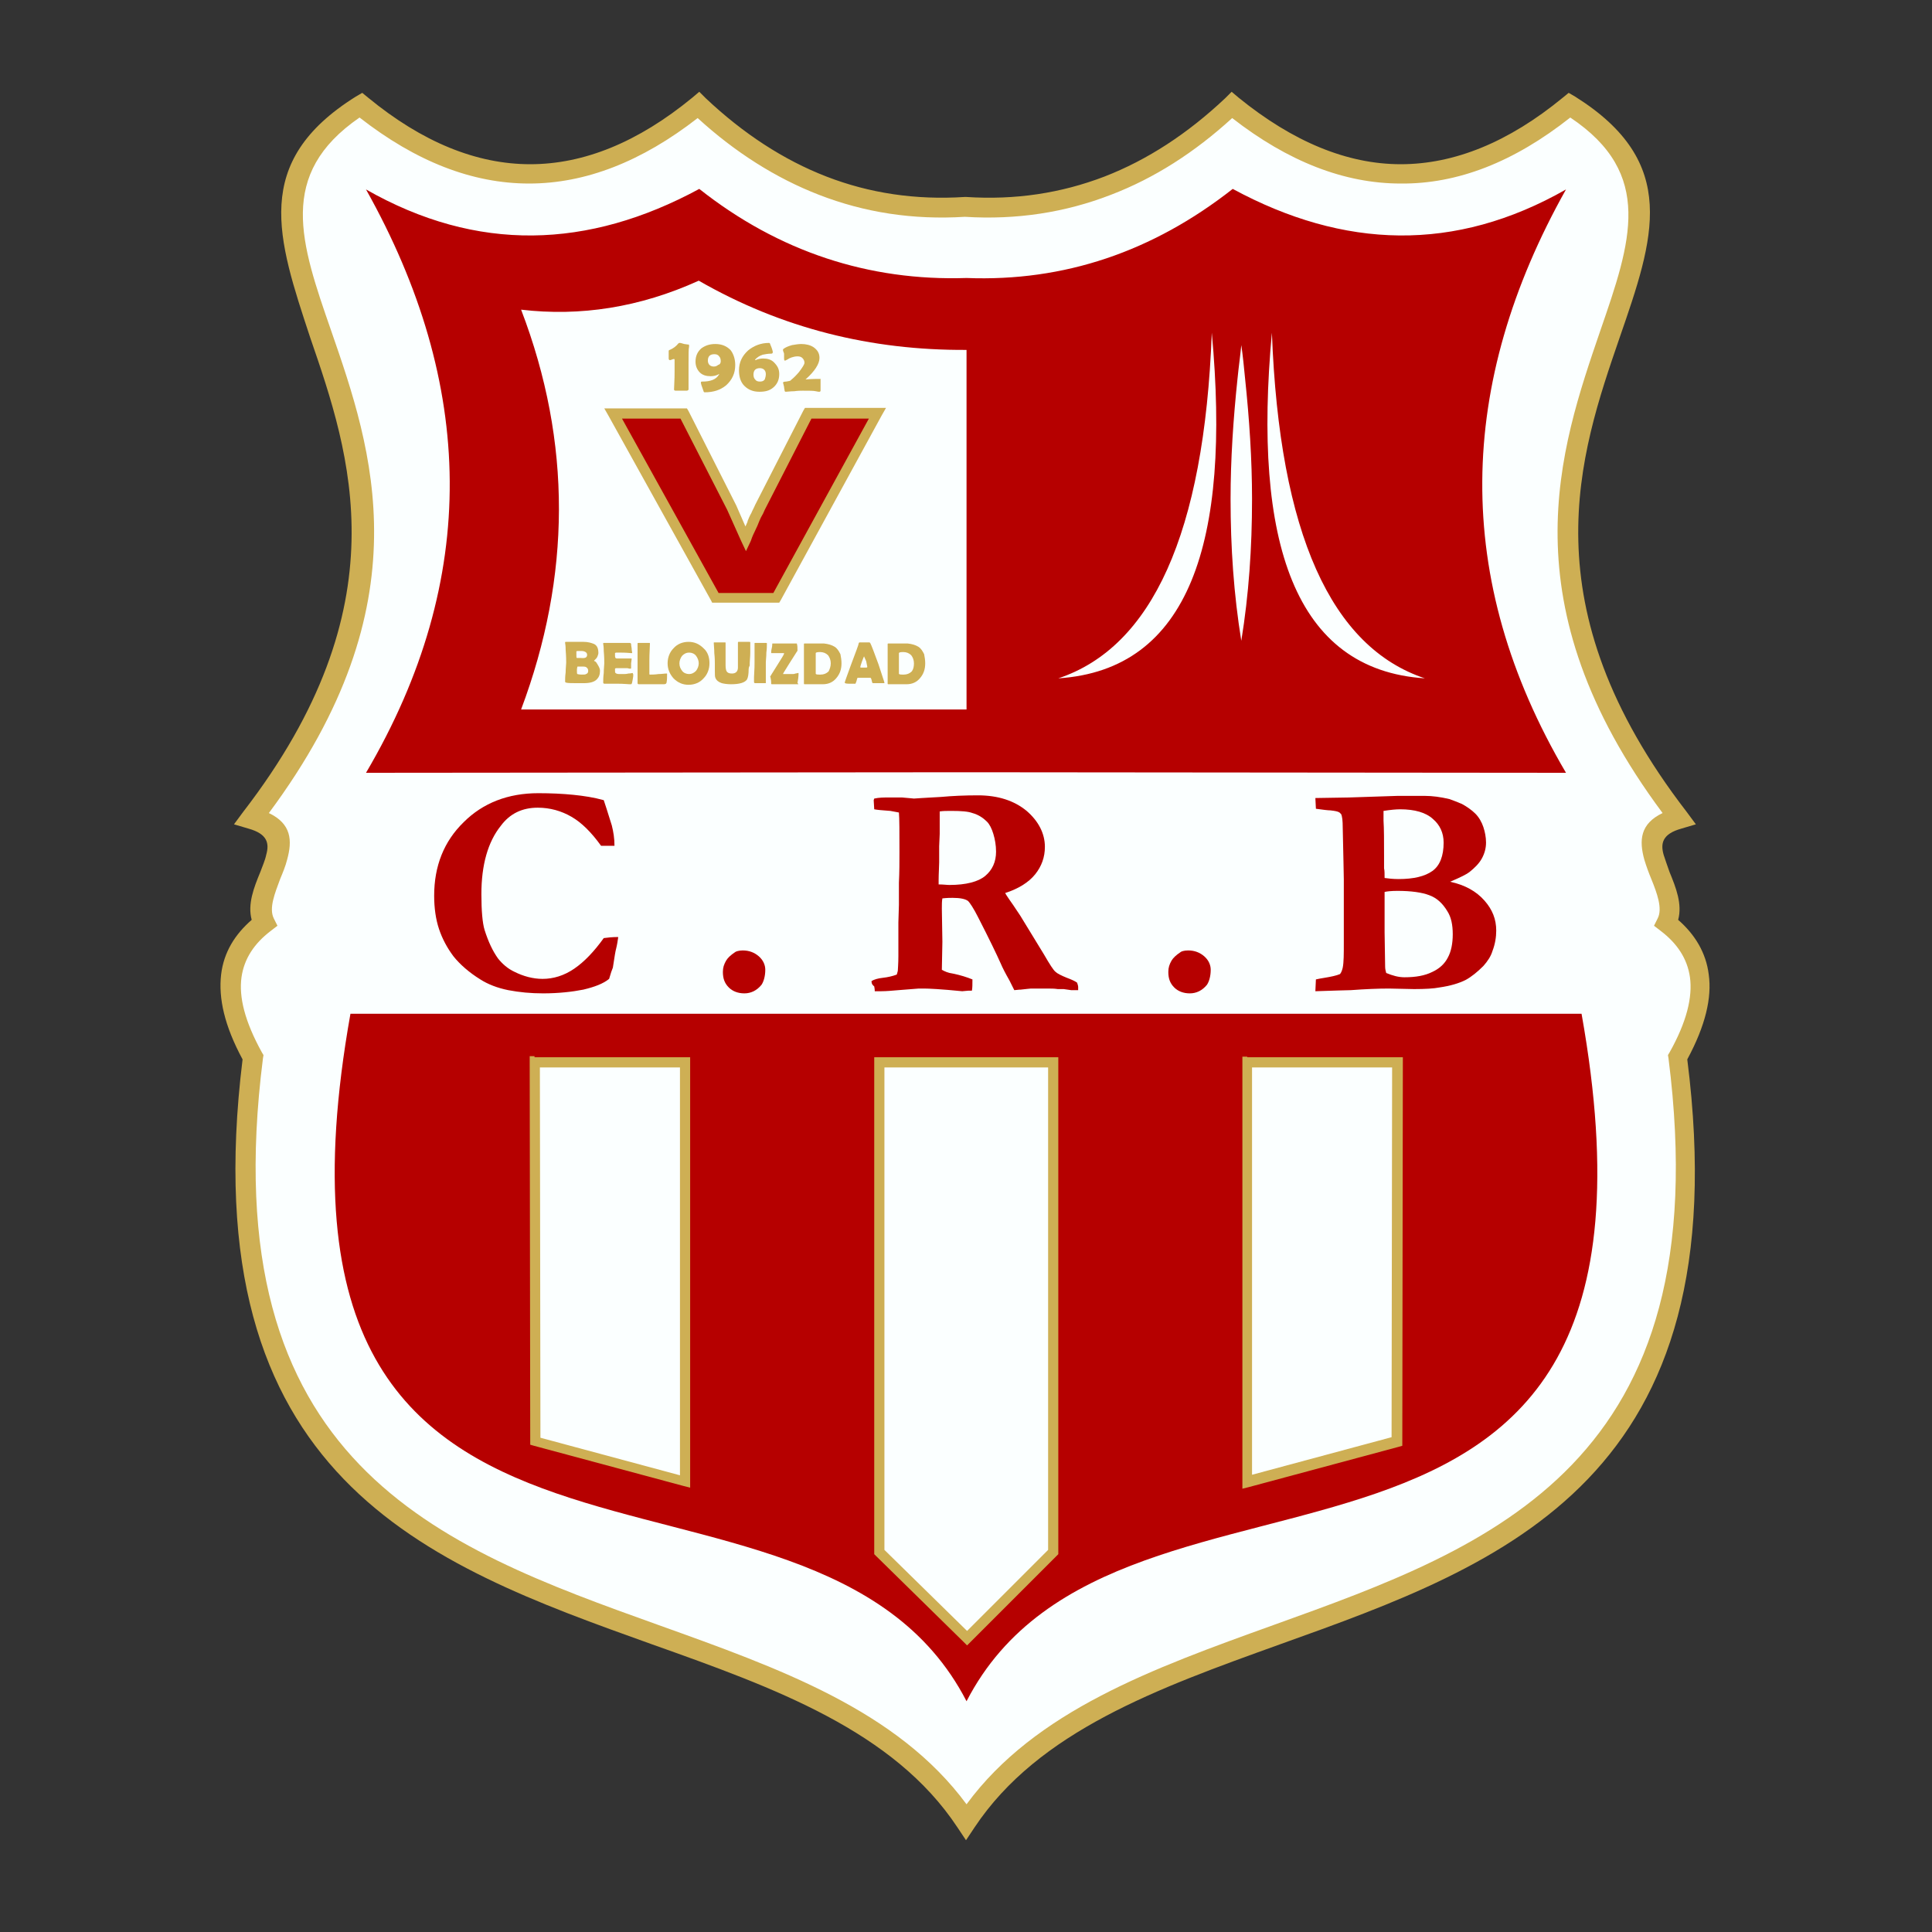 <svg enable-background="new 0 0 360 360" height="316.228" viewBox="0 0 360 360" width="316.228" xmlns="http://www.w3.org/2000/svg"><rect x="0" y="0" width="360" height="360" fill="#333333" stroke="none"/><path clip-rule="evenodd" d="m180.1 339.5c34.1-51.6 147.9-22 132.6-142.5 6.8-12.2 4.7-19.8-2.1-25 3.3-6.5-9.3-16.3 2.3-19.5-54.6-70.6 20.9-107-20.4-132.8-21 17.1-41.9 17-62.9 0-14.4 13.6-30.9 20.2-49.7 19-18.9 1.2-35.4-5.4-49.7-19-21 17-41.9 17.1-62.9 0-41.1 25.7 34.3 62.1-20.3 132.7 11.6 3.2-1 13 2.3 19.5-6.7 5.2-8.9 12.8-2.1 25-15.1 120.5 98.8 90.9 132.9 142.6z" fill="#fbffff" fill-rule="evenodd"/><path d="m180.1 336.2c12.8-17.4 34.7-25.3 57.2-33.4 40.6-14.6 83.2-29.9 73.6-105.6l-.1-.6.3-.5c3.2-5.7 4.3-10.3 3.8-14-.5-3.5-2.4-6.3-5.4-8.6l-1.3-1 .7-1.4c.9-1.8-.1-4.6-1.2-7.3-.5-1.2-.9-2.3-1.3-3.6-1-3.6-.8-6.7 3.4-8.7-29.1-39.1-19.2-67.7-11.6-89.9 5.7-16.5 10.1-29.2-5.6-39.7-10.5 8.3-21 12.4-31.6 12.3-10.5 0-21-4.1-31.4-12.2-7 6.4-14.5 11.2-22.6 14.3-8.5 3.3-17.6 4.7-27.2 4.1-9.7.6-18.7-.8-27.2-4.1-8-3.1-15.6-7.9-22.6-14.3-10.4 8.1-20.9 12.2-31.4 12.2-10.6 0-21.1-4.1-31.6-12.3-15.4 10.6-11 23.3-5.3 39.7 7.7 22.2 17.5 50.8-11.6 89.9 4.2 2 4.4 5.1 3.4 8.7-.3 1.2-.8 2.4-1.3 3.6-1 2.7-2.1 5.4-1.2 7.3l.7 1.4-1.3 1c-3 2.3-4.9 5.1-5.4 8.6-.5 3.7.6 8.2 3.8 14l.3.5-.1.6c-9.6 75.7 33 91 73.7 105.6 22.6 8.1 44.5 15.9 57.4 33.4zm58.4-29.8c-22.8 8.2-45 16.2-56.9 34.1l-1.6 2.4-1.6-2.4c-11.9-18-34.1-26-56.9-34.1-41.9-15-85.9-30.8-76.3-109-3.4-6.3-4.5-11.4-4-15.8.5-4.2 2.6-7.5 5.7-10.2-.8-2.9.4-6 1.6-8.9.4-1.1.9-2.2 1.1-3.2.6-2.1.3-3.9-3.3-4.9l-2.7-.8 1.7-2.3c29.7-38.5 20-66.6 12.5-88.4-6.1-18.5-11-32.7 8.5-44.9l1.2-.7 1.1.9c10.1 8.3 20.2 12.4 30.2 12.4s20.1-4.1 30.2-12.4l1.3-1.1 1.2 1.2c7 6.6 14.5 11.5 22.5 14.6s16.6 4.4 25.8 3.8h.1.1c9.2.6 17.7-.7 25.8-3.8 8-3.1 15.5-8 22.5-14.6l1.2-1.2 1.3 1.1c10.1 8.2 20.2 12.4 30.2 12.4s20.1-4.1 30.2-12.4l1.1-.9 1.2.7c19.6 12.3 14.7 26.4 8.3 44.9-7.5 21.8-17.2 49.9 12.5 88.4l1.7 2.3-2.7.8c-3.6 1-3.9 2.8-3.3 4.9.3.9.7 2.1 1.1 3.2 1.2 2.9 2.4 6 1.6 8.9 3.1 2.7 5.2 6.1 5.7 10.2.6 4.3-.6 9.5-4 15.8 9.9 78.2-34 94-75.9 109z" fill="#ceaf54"/><path d="m130.3 52.3c15.4 8.9 32.1 13 49.8 12.9v67h-83c9.3-24.8 9.5-49.7 0-74.5 11.1 1.3 22.1-.4 33.2-5.4z" style="fill-rule:evenodd;clip-rule:evenodd;fill:#fbffff;stroke:#fbffff;stroke-width:.48;stroke-miterlimit:22.926"/><path clip-rule="evenodd" d="m265.5 126.4c-24.3-1.6-32.1-25.4-28.5-64.4 1.4 37.5 11.1 58.6 28.5 64.4zm-34.1-62.1v.2-.2c-.3 2.1-.6 4.1-.8 6.2-.9 7.6-1.3 15.1-1.3 22.5 0 9 .6 17.8 2 26.4v-.1.1c1.4-8.6 2-17.4 2-26.4 0-7.4-.4-14.9-1.3-22.5-.1-2-.3-4.1-.6-6.2zm-34.2 62.1c17.4-5.9 27.2-26.9 28.6-64.4 3.5 39-4.3 62.8-28.6 64.4z" fill="#fbffff" fill-rule="evenodd"/><path d="m133.4 111.4-19.1-34.4h13.2l8.9 17.6 2.6 5.9c.7-1.5 1.1-2.5 1.3-3 .4-1 .9-1.9 1.3-2.9l9-17.6h12.9l-18.8 34.4z" fill="#b60000"/><g fill="#ceaf54"><path d="m132.5 111.9-19.1-34.4-.8-1.4h1.6 13.2.6l.3.5 8.9 17.6 1.7 3.9c.2-.4.3-.7.4-.9v-.1c.2-.5.4-1 .7-1.5.2-.5.5-1 .7-1.5l9-17.6.3-.5h.6 12.9 1.6l-.8 1.4-18.8 34.4-.3.5h-.6-11.3-.6zm-16.6-33.9 18 32.5h10.2l17.8-32.5h-10.7l-8.7 17c-.2.5-.4.9-.7 1.4-.2.4-.4.9-.6 1.4-.1.3-.3.6-.5 1.1-.2.4-.5 1-.8 1.9l-.9 1.9-.9-1.9-2.6-5.8-8.7-17z"/><path d="m128.3 72.5c0 .1 0 .2-.1.2-.1.1-.2.1-.3.1-.2 0-.6 0-1 0-.5 0-.8 0-1 0s-.3-.1-.3-.2v-.1c.1-1.8.1-2.9.1-3.3v-2.1c0-.1 0-.2-.1-.2s-.2 0-.4.1-.3.1-.4.1-.2-.1-.2-.3 0-.4 0-.7 0-.6 0-.7.1-.2.2-.2c.7-.3 1.2-.7 1.6-1.2.1-.1.2-.1.2-.1h.1c.2 0 .4.1.8.2.2 0 .5.1.8.1.1 0 .1.1.1.2v.2c-.1.4-.1 1.4-.1 3.1v2.5z"/><path d="m137 68c0 1.6-.6 2.8-1.7 3.8-1.1.9-2.4 1.3-4 1.3-.1 0-.2-.1-.2-.2-.3-.8-.5-1.4-.5-1.6s.1-.2.3-.2c1.5 0 2.5-.4 3-1.2.1-.1.1-.2.1-.2s-.1 0-.2.1c-.4.2-.9.3-1.4.3-.8 0-1.5-.2-2-.7s-.8-1.2-.8-2c0-1.1.4-1.9 1.1-2.5.7-.5 1.5-.8 2.6-.8 1.2 0 2.1.4 2.8 1.1.5.6.9 1.6.9 2.8zm-2.7-.7c0-.4-.1-.7-.3-.9-.2-.3-.5-.4-.9-.4-.8 0-1.2.4-1.2 1.2 0 .3.1.6.3.8s.5.3.8.3.6-.1.8-.3c.4-.1.5-.4.5-.7z"/><path d="m145.2 69.7c0 1.1-.4 1.9-1.1 2.5s-1.5.8-2.6.8c-1.2 0-2.1-.4-2.8-1.1s-1-1.7-1-2.9c0-1.5.6-2.7 1.7-3.7 1.1-.9 2.4-1.4 3.9-1.4.1 0 .2.1.2.2.4.9.5 1.4.5 1.5 0 .2-.1.3-.3.3-.6 0-1.1.1-1.6.2-.6.2-1 .5-1.3.8-.1.1-.1.2-.1.2h.1c.4-.2.9-.3 1.4-.3.8 0 1.5.2 2 .7.7.7 1 1.3 1 2.2zm-2.5 0c0-.3-.1-.6-.3-.8s-.5-.3-.8-.3c-.4 0-.7.1-.9.3s-.3.5-.3.9.1.7.3.9c.2.3.5.4.9.4s.7-.1.9-.4c.1-.3.2-.6.2-1z"/><path d="m152.9 70.8v.5.5.5.5c0 .1-.1.2-.2.2s-.3 0-.7-.1-1.2-.1-2.4-.1c-.4 0-.9 0-1.6.1-.7 0-1.3.1-1.6.1-.1 0-.2-.1-.2-.2 0-.2-.1-.4-.1-.7-.1-.5-.2-.8-.2-.8 0-.1.2-.2.6-.2.5-.1.8-.1.9-.3.5-.4 1-.9 1.5-1.5.6-.8 1-1.4 1-1.7s-.1-.6-.4-.9c-.2-.2-.5-.3-.9-.3s-.8.1-1.1.2-.5.2-.8.4c-.2.1-.4.2-.4.2-.2 0-.2-.2-.2-.6 0-.3 0-.5 0-.6s0-.2-.1-.4-.1-.3-.1-.4 0-.1.1-.2c.4-.3.9-.5 1.6-.7.6-.1 1.2-.2 1.7-.2.9 0 1.7.2 2.3.6.7.5 1.1 1.1 1.1 2 0 1.1-.9 2.5-2.6 4 1.2-.1 2.2-.1 2.9-.1-.2-.1-.1 0-.1.2z"/><path d="m111.8 125c0 .7-.2 1.2-.6 1.6-.5.5-1.3.7-2.5.7-.1 0-.2 0-.4 0s-.3 0-.4 0c-1.3 0-2.1 0-2.4-.1-.1 0-.2-.1-.2-.2 0-.4 0-1 .1-1.7 0-.8.1-1.4.1-1.8s0-1.2-.1-2.4c0-.3 0-.7-.1-1.3v-.1c0-.1.1-.1.2-.1h1.2 2c.9 0 1.5.2 2 .4.6.3.8.9.8 1.7 0 .2-.1.4-.2.7-.1.2-.2.3-.4.5-.1.1-.2.2-.2.2s0 .1.1.1c.3.1.4.4.6.7.3.5.4.8.4 1.1zm-2.4-3c0-.3-.2-.5-.5-.6-.2-.1-.5-.1-.9-.1s-.6 0-.6.1v.3.3c0 .4 0 .6.1.6h.7c.9.1 1.2-.1 1.2-.6zm.2 3c0-.3-.1-.5-.4-.7-.2-.1-.5-.1-.8-.1-.5 0-.7 0-.8 0 0 0-.1.3-.1.7s0 .7.1.7c0 0 .3.1.8.1.4 0 .7 0 .8-.1.3-.1.4-.3.4-.6z"/><path d="m118 125.7c0 .2 0 .4-.1.9-.1.4-.1.7-.2.8 0 .1-.1.1-.2.1 0 0-.1 0-.2 0-.3 0-1-.1-2.3-.1-.3 0-.7 0-1.2 0s-1 0-1.2 0c-.1 0-.2-.1-.2-.2 0-.4 0-1 .1-1.8 0-.8.1-1.4.1-1.8s0-1.2-.1-2.3c0-.3 0-.7-.1-1.3v-.1c0-.1 0-.1.1-.1h1.2 1.2 1.2 1.2c.2 0 .3.1.3.2s0 .3.1.8c0 .4.1.7.1.8s0 .1-.1.1h-.1c-1-.1-1.8-.1-2.6-.1-.2 0-.3 0-.4.1v.4c0 .2 0 .4.1.5s.2.1.4.1h.2.3 1.4.3.3c.1 0 .1 0 .1.1 0-.1 0 .2-.1.8v.9c0 .1-.1.1-.2.1 0 0-.2 0-.5-.1-.2 0-.7 0-1.4 0h-.6c-.1 0-.2 0-.3.1v.3c0 .3 0 .4.1.5s.3.2.7.2h.8c.2 0 .5 0 .9-.1.4 0 .7-.1.8-.1 0 .1.1.2.1.3z"/><path d="m123.7 127.5c-.3 0-.7 0-1.2 0-.6 0-1.1 0-1.2 0h-1.6c-.2 0-.4 0-.7 0-.1 0-.2-.1-.2-.2 0-.4 0-1 0-1.8s0-1.4 0-1.8 0-1 0-1.9c0-.8 0-1.5 0-1.9 0-.1.1-.1.2-.1h.5.5.5.5c.1 0 .1 0 .1.1v.1c0 .7-.1 1.7-.1 3.1v1.4 1 .1s0 .1.1.1h.1c.3 0 .8 0 1.5-.1.6 0 1.1-.1 1.5-.1.1 0 .1 0 .1.1 0 .6 0 1.1-.1 1.6 0 .1-.1.1-.1.2-.2.1-.3.1-.4.1z"/><path d="m132.2 123.6c0 1.1-.4 2.1-1.1 2.8-.7.8-1.7 1.2-2.8 1.2s-2-.4-2.8-1.2c-.7-.8-1.1-1.7-1.1-2.8s.4-2.1 1.1-2.8c.7-.8 1.7-1.2 2.8-1.2s2 .4 2.8 1.2c.8.7 1.1 1.7 1.1 2.8zm-2 0c0-.5-.2-1-.5-1.4s-.8-.6-1.3-.6-.9.2-1.3.6c-.3.4-.5.9-.5 1.4 0 .6.2 1 .5 1.4s.8.6 1.3.6.9-.2 1.3-.6c.3-.4.5-.9.5-1.4z"/><path d="m139.5 124.7c0 .9-.1 1.5-.3 1.9-.4.6-1.4.9-3 .9-.7 0-1.3-.1-1.7-.2-.6-.2-1-.5-1.2-1-.1-.2-.1-.7-.1-1.3 0-.1 0-.4 0-.7s0-.5 0-.7c0-.4 0-1-.1-1.9 0-.8-.1-1.5-.1-1.9 0-.1 0-.1.1-.1h1 1c.1 0 .1 0 .1.1v2.1 2.1c0 .6.1.9.2 1.1.2.3.5.4 1 .4.7 0 1.1-.4 1.1-1.1 0-.5 0-1.3 0-2.3s0-1.8 0-2.3c0-.1 0-.2.1-.2h1 1c.1 0 .2 0 .2.1v1.9c0 .8-.1 1.5-.1 1.9v.5c-.2.4-.2.6-.2.7z"/><path d="m142.7 123.4v1.9 1.9.1h-.1c-.2 0-.5 0-.9 0-.5 0-.9 0-1 0s-.2-.1-.2-.2c0 .1 0-.3 0-.9.1-1.5.1-2.4.1-2.9 0-.4 0-1 0-1.7 0-.8 0-1.3 0-1.7 0-.1 0-.1.1-.1h.5.5.5.5c.1 0 .2 0 .2.1 0 .4 0 1-.1 1.7 0 .8-.1 1.4-.1 1.8z"/><path d="m148.7 127.5c-.2 0-.5 0-1 0-.4 0-.7 0-1 0s-.8 0-1.4 0-1.1 0-1.4 0c-.1 0-.2 0-.2-.1 0-.2 0-.6-.1-1 0-.2-.1-.3-.1-.3s.4-.7 1.3-2.1 1.3-2.1 1.3-2.2 0-.1-.1-.1c-.3 0-.6 0-1.1 0s-.9 0-1.1 0c-.1 0-.1 0-.1-.1s0-.4.1-.8.1-.7.1-.8 0-.1.1-.1h2.2 2.2c.1 0 .1 0 .1.1.1.3.1.7.1 1.2 0 .1 0 .1-.1.2-.2.3-.7 1.1-1.4 2.2-.8 1.3-1.2 1.9-1.2 2h.1 1.7c.1 0 .3 0 .5-.1.2 0 .4-.1.5-.1s.1 0 .1.1c0 .6-.1 1.2-.2 1.8.2.1.2.2.1.2z"/><path d="m156.8 123.6c0 1.1-.3 2-1 2.8-.6.7-1.4 1.1-2.5 1.1-.2 0-.8 0-1.7 0-.2 0-.4 0-.8 0s-.6 0-.8 0c-.1 0-.2 0-.2-.1 0-.4 0-1 0-1.8s0-1.4 0-1.8 0-1 0-1.9c0-.8 0-1.4 0-1.9 0-.1.1-.1.2-.1h1.3 2.2c.9.1 1.5.3 2 .6s.8.8 1.1 1.4c.1.5.2 1.1.2 1.7zm-2 0c0-.6-.2-1.1-.5-1.5-.4-.4-.9-.6-1.5-.6s-.8.1-.8.2v1 1 .9.9c0 .2.3.2.9.2s1.1-.2 1.5-.6c.2-.4.4-.9.4-1.5z"/><path d="m164.8 127.2c0 .1 0 .1-.1.1s-.4 0-1 0c-.5 0-.8 0-1 0-.1 0-.2-.1-.2-.2-.1-.5-.2-.8-.3-.8s-.5 0-1.4 0c-.6 0-.9 0-1 0-.1.1-.1.3-.2.6s-.2.5-.2.5c-.1 0-.5 0-1.2 0-.6 0-.8-.1-.8-.2s.4-1.2 1.2-3.4c.9-2.4 1.4-3.7 1.4-3.9 0-.1.1-.2.2-.2h.5.5.4.4c.1 0 .1.1.2.2.2.4.7 1.7 1.5 3.9.7 2.2 1.1 3.3 1.1 3.4zm-3.8-4.9c-.1.2-.2.5-.4 1-.2.6-.3.9-.3 1s.1.1.3.1h.6c.2 0 .4 0 .4-.1 0 0 0 0 0-.1s-.1-.4-.2-1c-.2-.4-.3-.7-.4-.9z"/><path d="m172.4 123.6c0 1.1-.3 2-1 2.8-.6.7-1.4 1.1-2.5 1.1-.2 0-.8 0-1.7 0-.2 0-.4 0-.8 0s-.6 0-.8 0c-.1 0-.2 0-.2-.1 0-.4 0-1 0-1.8s0-1.4 0-1.8 0-1 0-1.9c0-.8 0-1.4 0-1.9 0-.1.1-.1.2-.1h1.3 2.2c.9.1 1.5.3 2 .6s.8.8 1.1 1.4c.1.5.2 1.1.2 1.7zm-2.1 0c0-.6-.2-1.1-.5-1.5-.4-.4-.9-.6-1.5-.6s-.8.1-.8.2v1 1 .9.9c0 .2.3.2.9.2s1.1-.2 1.5-.6c.3-.4.4-.9.4-1.5z"/></g><path d="m112.5 149.1c.2.6.7 2.1 1.5 4.7.3 1.2.5 2.4.5 3.8h-2.5c-1.8-2.5-3.6-4.3-5.5-5.4s-4-1.7-6.3-1.7c-2.9 0-5.2 1.1-6.9 3.4-2.4 3-3.6 7.3-3.6 12.7 0 3.1.2 5.4.6 6.7.7 2.2 1.5 3.9 2.5 5.3.8 1 1.8 1.9 3.1 2.5 1.6.8 3.4 1.3 5.2 1.3 2 0 4-.6 5.9-1.9s3.7-3.2 5.5-5.7c.7-.1 1.6-.2 2.7-.2-.1.7-.2 1.4-.4 2.2-.1.3-.3 1.5-.6 3.5l-.3.8-.4 1.3c-1.1.9-2.7 1.5-4.8 2-2 .4-4.6.7-7.5.7-2.3 0-4.4-.2-6.5-.6-2-.4-3.8-1.1-5.2-2-2.1-1.3-3.8-2.8-5-4.3-1.2-1.6-2.1-3.3-2.7-5.1s-.9-3.9-.9-6.2c0-5.5 1.8-10.1 5.5-13.7 3.6-3.6 8.3-5.4 13.9-5.4 2.3 0 4.5.1 6.5.3s3.9.5 5.7 1z" fill="#b60000"/><path d="m138.4 177.1c1.2 0 2.2.4 3 1.1s1.2 1.6 1.2 2.5c0 1.2-.3 2.2-.7 2.8-.9 1.1-2 1.6-3.2 1.6s-2.2-.4-2.9-1.1c-.8-.8-1.1-1.7-1.1-2.9 0-.8.2-1.4.6-2.1.3-.5.8-1 1.7-1.6.1-.1.7-.3 1.4-.3z" fill="#b60000"/><path d="m162.4 182.8c.5-.3 1.2-.5 2.1-.6s1.8-.3 2.6-.6c.1-.4.2-.6.2-.8 0-.3.1-1.1.1-2.7v-6.2l.1-3.3v-2.6-1.5c.1-2 .1-3.9.1-5.7 0-3.8 0-6.3-.1-7.4l-1.6-.3c-1.5-.1-2.5-.2-3-.3l-.1-1.7.1-.3c.9-.2 1.8-.2 2.6-.2h2.6c1.3.1 2.1.2 2.2.2l1.5-.1 3.5-.2c2.2-.2 4.5-.3 6.9-.3 3.8 0 6.8 1 9.1 2.9 2.2 1.9 3.4 4.2 3.4 6.7 0 1.9-.6 3.6-1.8 5.1s-3.1 2.7-5.6 3.5c.2.4.5.8.9 1.4.8 1.1 1.4 2.1 1.9 2.8l4.4 7.2c1.1 1.9 1.8 3 2.2 3.3.3.3 1.1.7 2.1 1.1.8.3 1.5.6 1.9.9.1.3.2.6.2.8v.6h-.7-.6l-1.4-.2h-1.1c-.6-.1-1.3-.1-2.2-.1h-2.8c-.2 0-.9.1-1.9.2-.5 0-.9.1-1.2.1l-.9-1.8c-.8-1.4-1.3-2.4-1.6-3.1-.8-1.8-2.2-4.7-4.2-8.6-.9-1.8-1.6-2.8-1.9-3.1-.5-.4-1.5-.6-2.9-.6-.4 0-1 0-1.9.1-.1.5-.1 1.2-.1 1.9l.1 6.2-.1 5.2c.5.3 1.2.6 2 .7 1.5.3 2.7.7 3.7 1.1 0 .9 0 1.6-.1 2.1-.4 0-.6 0-.7 0l-1.1.1c-4-.4-6.3-.5-7.1-.5-.5 0-.8 0-1 0l-3.8.3c-1.2.1-2.2.2-3.2.2h-1.2c0-.5-.1-.8-.1-.9-.5-.4-.5-.7-.5-1zm12.5-18c.9 0 1.5.1 2 .1 3.1 0 5.4-.6 6.7-1.7s2-2.6 2-4.5c0-1.2-.2-2.3-.5-3.3s-.7-1.8-1.2-2.3c-.7-.7-1.6-1.3-2.7-1.6-.8-.3-2.1-.4-3.9-.4-.9 0-1.6 0-2.2.1v.5 3.7l-.1 2.3v3c0 .8-.1 2-.1 3.3z" fill="#b60000"/><path d="m221.4 177.1c1.2 0 2.2.4 3 1.1s1.2 1.6 1.2 2.5c0 1.2-.3 2.2-.7 2.8-.9 1.1-2 1.6-3.2 1.6s-2.2-.4-2.9-1.1c-.8-.8-1.1-1.7-1.1-2.9 0-.8.2-1.4.6-2.1.3-.5.8-1 1.7-1.6.1-.1.6-.3 1.4-.3z" fill="#b60000"/><path d="m245.1 184.7.1-2.2c.4-.1 1-.2 1.6-.3 1.2-.2 2.2-.4 2.9-.7.3-.4.4-.8.5-1.2.2-1 .2-2.6.2-4.6v-11.8c0-1.2-.1-4.4-.2-9.6 0-1.4-.1-2.2-.3-2.6-.1-.1-.2-.2-.3-.3-.3-.2-.8-.3-1.7-.4-.4 0-1.3-.1-2.7-.3l-.1-2 6.2-.1 9.1-.3h1.1.7 1.5 1.8c1.4 0 2.9.2 4.6.6.6.2 1.3.5 2.3.9.9.5 1.8 1.1 2.5 1.8s1.2 1.6 1.5 2.5.5 1.9.5 2.9c0 1.1-.3 2.1-.8 3s-1.3 1.7-2.3 2.5c-.5.4-1.7 1-3.6 1.8 2.8.6 4.9 1.8 6.4 3.5s2.2 3.5 2.2 5.6c0 1.2-.2 2.5-.7 3.8-.3 1-.9 1.9-1.7 2.8-1.1 1.1-2.2 2-3.3 2.6-1.2.6-2.8 1.1-4.9 1.4-1 .2-2.6.3-4.7.3l-4.7-.1c-2 0-4.4.1-7.1.3-.9 0-3.1.1-6.6.2zm12.9-21.1c.7.1 1.6.2 2.6.2 2.8 0 4.9-.5 6.3-1.5s2.1-2.8 2.1-5.3c0-1.8-.7-3.3-2-4.4-1.3-1.2-3.4-1.8-6.1-1.8-.8 0-1.8.1-3.1.3v1.8c.1 1.6.1 3.8.1 6.6v2.3c.1.4.1 1 .1 1.8zm.3 17.7c1.2.5 2.3.8 3.4.8 2.1 0 3.8-.3 5.2-1 1.3-.6 2.3-1.5 2.9-2.7.6-1.1.9-2.6.9-4.3 0-1.8-.3-3.2-1-4.3-.9-1.5-2-2.5-3.4-3-1.3-.5-3.3-.8-5.9-.8-1.2 0-2 .1-2.4.2v3.4 4.1l.1 6.4c0 .5.1.8.2 1.2z" fill="#b60000"/><path clip-rule="evenodd" d="m180.1 143.9 111.7.1c-21.3-36.2-20.3-72.5 0-108.7-20.7 11.8-41.4 11.1-62.1-.1-14.9 11.7-31.4 17.3-49.6 16.6-18.2.6-35-4.9-49.8-16.6-20.7 11.2-41.4 11.9-62.1.1 20.3 36.2 21.3 72.5 0 108.7zm0-78.7v67h-83c9.3-24.8 9.5-49.7 0-74.5 11 1.3 22.1-.4 33.1-5.4 15.5 8.9 32.1 13 49.9 12.9zm85.4 61.2c-24.3-1.6-32.1-25.4-28.5-64.4 1.4 37.5 11.1 58.6 28.5 64.4zm-39.7-64.4c3.6 39-4.2 62.8-28.6 64.4 17.4-5.8 27.2-26.9 28.6-64.4zm4.8 8.5c.2-2.1.5-4.1.7-6.2v.2-.2c.3 2.1.5 4.1.7 6.2.8 7.6 1.3 15.1 1.3 22.5 0 9-.6 17.8-2 26.4v-.1.1c-1.4-8.6-2-17.4-2-26.4 0-7.4.5-14.9 1.3-22.5z" fill="#b60000" fill-rule="evenodd"/><path clip-rule="evenodd" d="m163.8 289.1v-91.2h16.3 16.1v91.2l-16 16zm130.9-100.2h-114.6-.2-114.6c-22 123.3 86 72.3 114.8 128.1 28.8-55.8 136.6-4.8 114.6-128.1zm-167.1 9v78.1l-27.9-7.5-.1-70.7h28zm104.8 78.1v-78.1h28l-.1 70.7z" fill="#b60000" fill-rule="evenodd"/><path clip-rule="evenodd" d="m99.6 197.9h28v78.1l-27.9-7.5zm160.8 0h-28v78.1l27.9-7.5zm-80.3 0h16.1v91.2l-16 16-16.3-16v-91.2z" fill="#fbffff" fill-rule="evenodd"/><path d="m99.6 197h28 1v1 78 1.2l-1.2-.3-27.9-7.5-.7-.2v-.7l-.1-70.7v-1h.9zm27.1 1.9h-26.1l.1 69 26 7zm132.7 0h-26.1v75.9l26-7zm-27-1.9h28 1v1l-.1 70.7v.7l-.7.2-27.9 7.5-1.2.3v-1.4-78.1-1h.9zm-52.3 0h16.1 1v1 91.2.4l-.3.3-16 16-.7.7-.7-.7-16.3-16-.3-.3v-.4-91.2-1h1zm15.1 1.9h-15.1-15.3v89.9l15.4 15.1 15.1-15.1v-89.9z" fill="#ceaf54"/></svg>